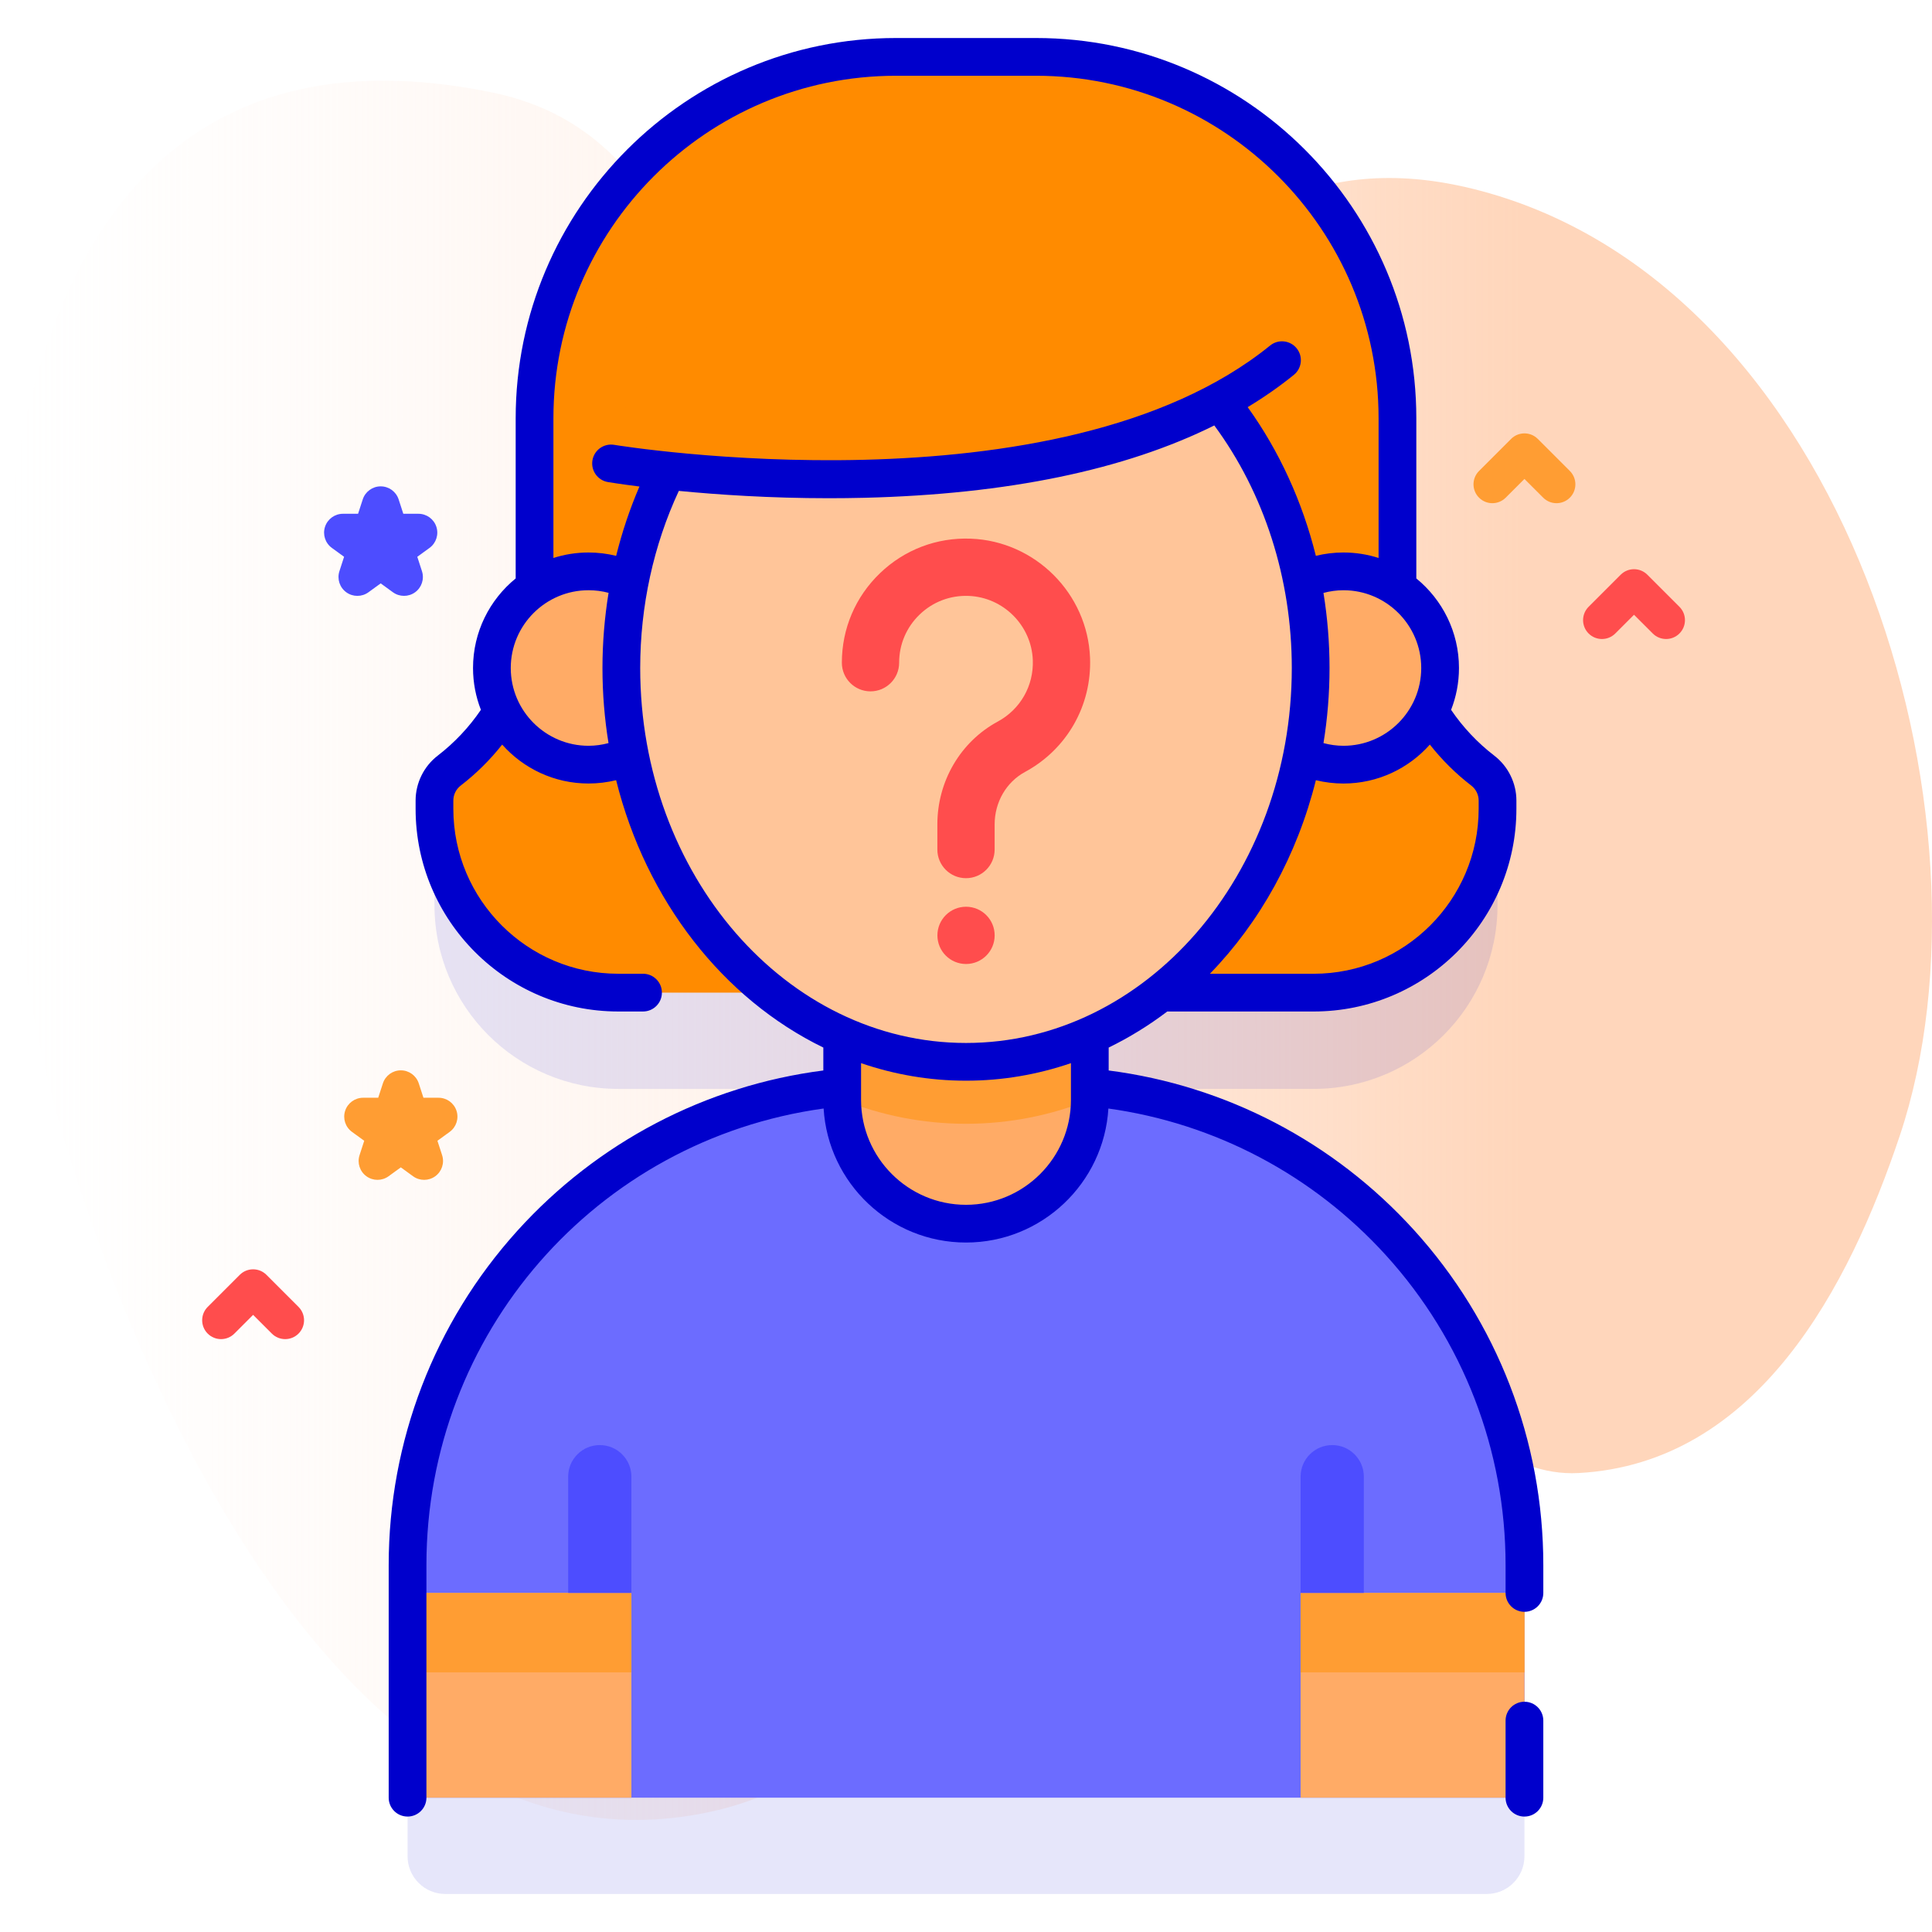 <svg id="Capa_1" enable-background="new 0 0 512 512" height="512" viewBox="0 0 512 512" width="512" xmlns="http://www.w3.org/2000/svg" xmlns:xlink="http://www.w3.org/1999/xlink"><linearGradient id="SVGID_1_" gradientUnits="userSpaceOnUse" x1="0" x2="512" y1="251.838" y2="251.838"><stop offset="0" stop-color="#fff3ee" stop-opacity="0"/><stop offset=".294" stop-color="#ffeade" stop-opacity=".373"/><stop offset=".787" stop-color="#ffd6bb"/></linearGradient><g><g><path d="m16.074 298.718c18.727 64.003 72.707 194.564 163.922 182.845 91.486-11.755 55.759-129.725 139.508-145.894 36.867-7.118 61.857 56.689 98.806 54.704 47.588-2.557 71.81-49.663 85.108-89.264 28.197-83.968-14.029-226.352-112.859-251.012-86.244-21.519-96.332 83.855-171.322 53.248-42.149-17.203-37.938-68.576-89.272-78.942-155.298-31.359-138.81 189.15-113.891 274.315z" fill="url(#SVGID_1_)"/></g><g><path d="m288.81 313.683v-13.718c6.722-2.958 13.061-6.797 18.908-11.395h40.431c26.902 0 48.71-21.808 48.71-48.71v-6.221c0-2.154-1.746-3.901-3.901-3.901-14.261-10.976-22.617-27.952-22.617-45.948v-47.42c0-52.898-42.882-95.78-95.78-95.78h-37.121c-52.898 0-95.78 42.882-95.78 95.78v48.189c0 17.856-8.863 34.124-22.782 45.308-2.359 1.896-3.736 4.761-3.736 7.795v2.198c0 26.902 21.808 48.71 48.71 48.71h40.431c5.847 4.598 12.185 8.437 18.908 11.395v13.718c-64.611 6.04-115.183 60.41-115.183 126.6v51.639c0 5.523 4.477 10 10 10h275.987c5.523 0 10-4.477 10-10v-51.639c-.002-66.189-50.574-120.56-115.185-126.6z" fill="#00c" opacity=".1"/><g><path d="m370.341 158.278v-47.42c0-52.898-42.882-95.78-95.78-95.78h-37.121c-52.898 0-95.78 42.882-95.78 95.78v47.42c0 17.996-8.356 34.971-22.617 45.947-2.46 1.893-3.901 4.821-3.901 7.925v2.198c0 26.902 21.808 48.71 48.71 48.71h184.297c26.902 0 48.71-21.808 48.71-48.71v-2.198c0-3.104-1.441-6.032-3.901-7.925-14.261-10.975-22.617-27.951-22.617-45.947z" fill="#ff8b00"/><path d="m94.704 157.914c-1.031 0-2.063-.318-2.938-.955-1.753-1.273-2.486-3.53-1.816-5.59l1.237-3.811-3.241-2.355c-1.752-1.273-2.485-3.53-1.815-5.59.669-2.06 2.589-3.455 4.755-3.455h4.006l1.239-3.811c.669-2.06 2.589-3.455 4.755-3.455 2.166 0 4.086 1.395 4.755 3.455l1.238 3.811h4.007c2.166 0 4.086 1.395 4.755 3.455.67 2.06-.063 4.317-1.816 5.59l-3.241 2.355 1.237 3.81c.67 2.06-.063 4.317-1.816 5.59-1.752 1.272-4.124 1.273-5.878 0l-3.24-2.355-3.242 2.355c-.878.638-1.91.956-2.941.956z" fill="#4d4dff"/><path d="m112.4 312.674c-1.031 0-2.063-.318-2.938-.955l-3.242-2.355-3.242 2.355c-1.752 1.272-4.124 1.273-5.878 0-1.752-1.273-2.485-3.53-1.815-5.59l1.238-3.811-3.241-2.354c-1.753-1.273-2.486-3.53-1.816-5.59.669-2.06 2.589-3.455 4.755-3.455h4.007l1.238-3.81c.669-2.06 2.589-3.455 4.755-3.455s4.086 1.395 4.755 3.455l1.238 3.81h4.007c2.166 0 4.086 1.395 4.755 3.455.67 2.06-.063 4.317-1.816 5.59l-3.241 2.354 1.238 3.811c.67 2.06-.063 4.317-1.815 5.59-.879.637-1.91.955-2.942.955z" fill="#ff9d33"/><path d="m75.577 354.881c-1.279 0-2.56-.488-3.535-1.464l-4.965-4.964-4.965 4.964c-1.951 1.952-5.119 1.952-7.07 0-1.953-1.953-1.953-5.119 0-7.071l8.5-8.5c1.951-1.952 5.119-1.952 7.07 0l8.5 8.5c1.953 1.953 1.953 5.119 0 7.071-.975.976-2.256 1.464-3.535 1.464z" fill="#ff4d4d"/><path d="m412.493 133.35c-1.279 0-2.56-.488-3.535-1.464l-4.965-4.964-4.965 4.964c-1.951 1.952-5.119 1.952-7.07 0-1.953-1.953-1.953-5.119 0-7.071l8.5-8.5c1.951-1.952 5.119-1.952 7.07 0l8.5 8.5c1.953 1.953 1.953 5.119 0 7.071-.975.976-2.256 1.464-3.535 1.464z" fill="#ff9d33"/><path d="m441.533 169.344c-1.279 0-2.56-.488-3.535-1.464l-4.965-4.964-4.965 4.964c-1.951 1.952-5.119 1.952-7.07 0-1.953-1.953-1.953-5.119 0-7.071l8.5-8.5c1.951-1.952 5.119-1.952 7.07 0l8.5 8.5c1.953 1.953 1.953 5.119 0 7.071-.975.976-2.255 1.464-3.535 1.464z" fill="#ff4d4d"/><g><g><g><path d="m403.993 476.41h-295.986v-61.638c0-70.232 56.934-127.167 127.166-127.167h41.654c70.232 0 127.167 56.934 127.167 127.167v61.638z" fill="#6c6cff"/><path d="m108.007 422.152h59.321v54.258h-59.321z" fill="#ffab66"/><path d="m344.672 422.152h59.321v54.258h-59.321z" fill="#ffab66"/><path d="m108.007 422.152h59.321v21.049h-59.321z" fill="#ff9d33"/><path d="m344.672 422.152h59.321v21.049h-59.321z" fill="#ff9d33"/><g fill="#4d4dff"><path d="m167.328 422.152v-30.812c0-4.628-3.752-8.38-8.38-8.38-4.628 0-8.38 3.752-8.38 8.38v30.813h16.76z"/><path d="m361.432 422.152v-30.812c0-4.628-3.752-8.38-8.38-8.38-4.628 0-8.38 3.752-8.38 8.38v30.813h16.76z"/></g></g><path d="m288.81 243.187v48.29c0 18.12-14.69 32.81-32.81 32.81s-32.81-14.69-32.81-32.81v-48.29z" fill="#ffab66"/><path d="m288.81 243.187v48.255c-10.27 4.13-21.31 6.37-32.81 6.37s-22.54-2.24-32.81-6.37v-48.255z" fill="#ff9d33"/><g><g fill="#ffab66"><circle cx="356.031" cy="177.029" r="25.611"/><circle cx="155.969" cy="177.029" r="25.611"/></g><ellipse cx="256" cy="177.029" fill="#ffc599" rx="91.34" ry="104.367"/><g><g><path d="m256 232.729c-4.192 0-7.59-3.398-7.59-7.59v-6.652c0-11.473 6.133-21.919 16.006-27.262 5.989-3.241 9.548-9.485 9.289-16.295-.349-9.187-7.819-16.657-17.007-17.006-4.878-.187-9.484 1.569-12.984 4.938-3.503 3.372-5.432 7.906-5.432 12.766 0 4.192-3.398 7.59-7.59 7.59s-7.59-3.398-7.59-7.59c0-9.024 3.581-17.442 10.083-23.702 6.5-6.258 15.054-9.515 24.089-9.172 17.071.649 30.952 14.529 31.6 31.6.479 12.63-6.124 24.21-17.234 30.222-4.965 2.687-8.05 8.018-8.05 13.911v6.652c.001 4.191-3.398 7.59-7.59 7.59z" fill="#ff4d4d"/></g><circle cx="256.01" cy="247.882" fill="#ff4d4d" r="7.587"/></g></g></g></g><g><path d="m161.937 122.818s119.349 20.067 177.806-27.364l-23.635-42.87h-135.908z" fill="#ff8b00"/><g fill="#00c"><path d="m374.679 325.928c-21.201-23.337-49.808-38.249-80.869-42.238v-6.075c5.453-2.651 10.647-5.859 15.529-9.558h38.812c29.616 0 53.71-24.094 53.71-53.71v-2.2c0-4.626-2.188-9.069-5.852-11.883-4.454-3.427-8.297-7.506-11.454-12.145 1.343-3.441 2.088-7.18 2.088-11.091 0-9.564-4.411-18.114-11.303-23.732v-42.44c0-55.57-45.21-100.78-100.78-100.78h-37.12c-55.57 0-100.78 45.209-100.78 100.78v42.44c-6.892 5.618-11.303 14.168-11.303 23.732 0 3.909.745 7.646 2.086 11.086-3.156 4.632-6.998 8.719-11.45 12.147-3.666 2.816-5.854 7.259-5.854 11.885v2.2c0 29.616 24.094 53.71 53.71 53.71h6.561c2.762 0 5-2.239 5-5s-2.238-5-5-5h-6.561c-24.102 0-43.71-19.608-43.71-43.71v-2.2c0-1.54.728-3.019 1.951-3.958 4.117-3.17 7.792-6.814 10.99-10.864 5.612 6.321 13.79 10.314 22.888 10.314 2.489 0 4.933-.3 7.31-.883 7.953 31.926 28.387 57.961 54.912 70.859v6.075c-31.194 4.005-59.922 19.04-81.133 42.528-21.958 24.314-34.051 55.763-34.051 88.552v61.639c0 2.761 2.238 5 5 5s5-2.239 5-5v-61.639c0-61.301 45-112.691 105.26-121.001 1.19 19.784 17.656 35.517 37.734 35.517 20.077 0 36.541-15.731 37.733-35.513 28.24 3.912 54.219 17.606 73.544 38.879 20.452 22.513 31.716 51.677 31.716 82.12v7.38c0 2.761 2.238 5 5 5s5-2.239 5-5v-7.38c0-32.933-12.186-64.485-34.314-88.843zm15.235-117.735c1.219.936 1.946 2.415 1.946 3.955v2.2c0 24.102-19.608 43.71-43.71 43.71h-27.514c13.215-13.598 23.1-31.293 28.085-51.301 2.377.583 4.821.883 7.31.883 9.1 0 17.281-3.996 22.893-10.32 3.199 4.054 6.868 7.701 10.99 10.873zm-33.883-10.553c-1.81 0-3.578-.254-5.295-.709 1.05-6.456 1.603-13.106 1.603-19.901 0-6.722-.546-13.38-1.606-19.901 1.718-.456 3.486-.711 5.297-.711 11.365 0 20.611 9.246 20.611 20.611.002 11.365-9.245 20.611-20.61 20.611zm-209.371-86.782c0-50.056 40.724-90.78 90.78-90.78h37.119c50.057 0 90.78 40.724 90.78 90.78v37.012c-2.937-.94-6.064-1.452-9.309-1.452-2.491 0-4.937.3-7.316.885-3.557-14.322-9.678-27.741-18.066-39.407 4.375-2.64 8.461-5.491 12.243-8.559 2.145-1.74 2.473-4.889.732-7.033-1.739-2.144-4.888-2.472-7.033-.732-56.01 45.445-172.656 26.512-173.827 26.315-2.728-.454-5.301 1.38-5.759 4.103-.457 2.723 1.379 5.301 4.102 5.759.375.063 3.359.556 8.352 1.186-2.543 5.9-4.606 12.053-6.172 18.372-2.384-.586-4.833-.888-7.318-.888-3.245 0-6.372.512-9.309 1.452v-37.013zm9.309 86.782c-11.365 0-20.611-9.246-20.611-20.611s9.246-20.611 20.611-20.611c1.808 0 3.587.232 5.309.689-1.065 6.549-1.618 13.219-1.618 19.922 0 6.795.553 13.446 1.603 19.901-1.716.456-3.484.71-5.294.71zm13.691-20.611c0-16.405 3.539-32.579 10.237-46.936 10.296 1.001 24.129 1.941 39.788 1.941 3.054 0 6.177-.036 9.355-.114 37.929-.931 68.998-7.367 92.76-19.172 13.25 17.945 20.539 40.661 20.539 64.281 0 54.791-38.731 99.367-86.34 99.367s-86.339-44.576-86.339-99.367zm86.34 142.258c-15.334 0-27.81-12.476-27.81-27.81v-9.733c8.809 3.021 18.144 4.652 27.81 4.652s19-1.631 27.81-4.652v9.733c0 15.334-12.476 27.81-27.81 27.81z"/><path d="m403.993 450.977c-2.762 0-5 2.239-5 5v20.434c0 2.761 2.238 5 5 5s5-2.239 5-5v-20.434c0-2.761-2.238-5-5-5z"/></g></g></g></g></g></svg>